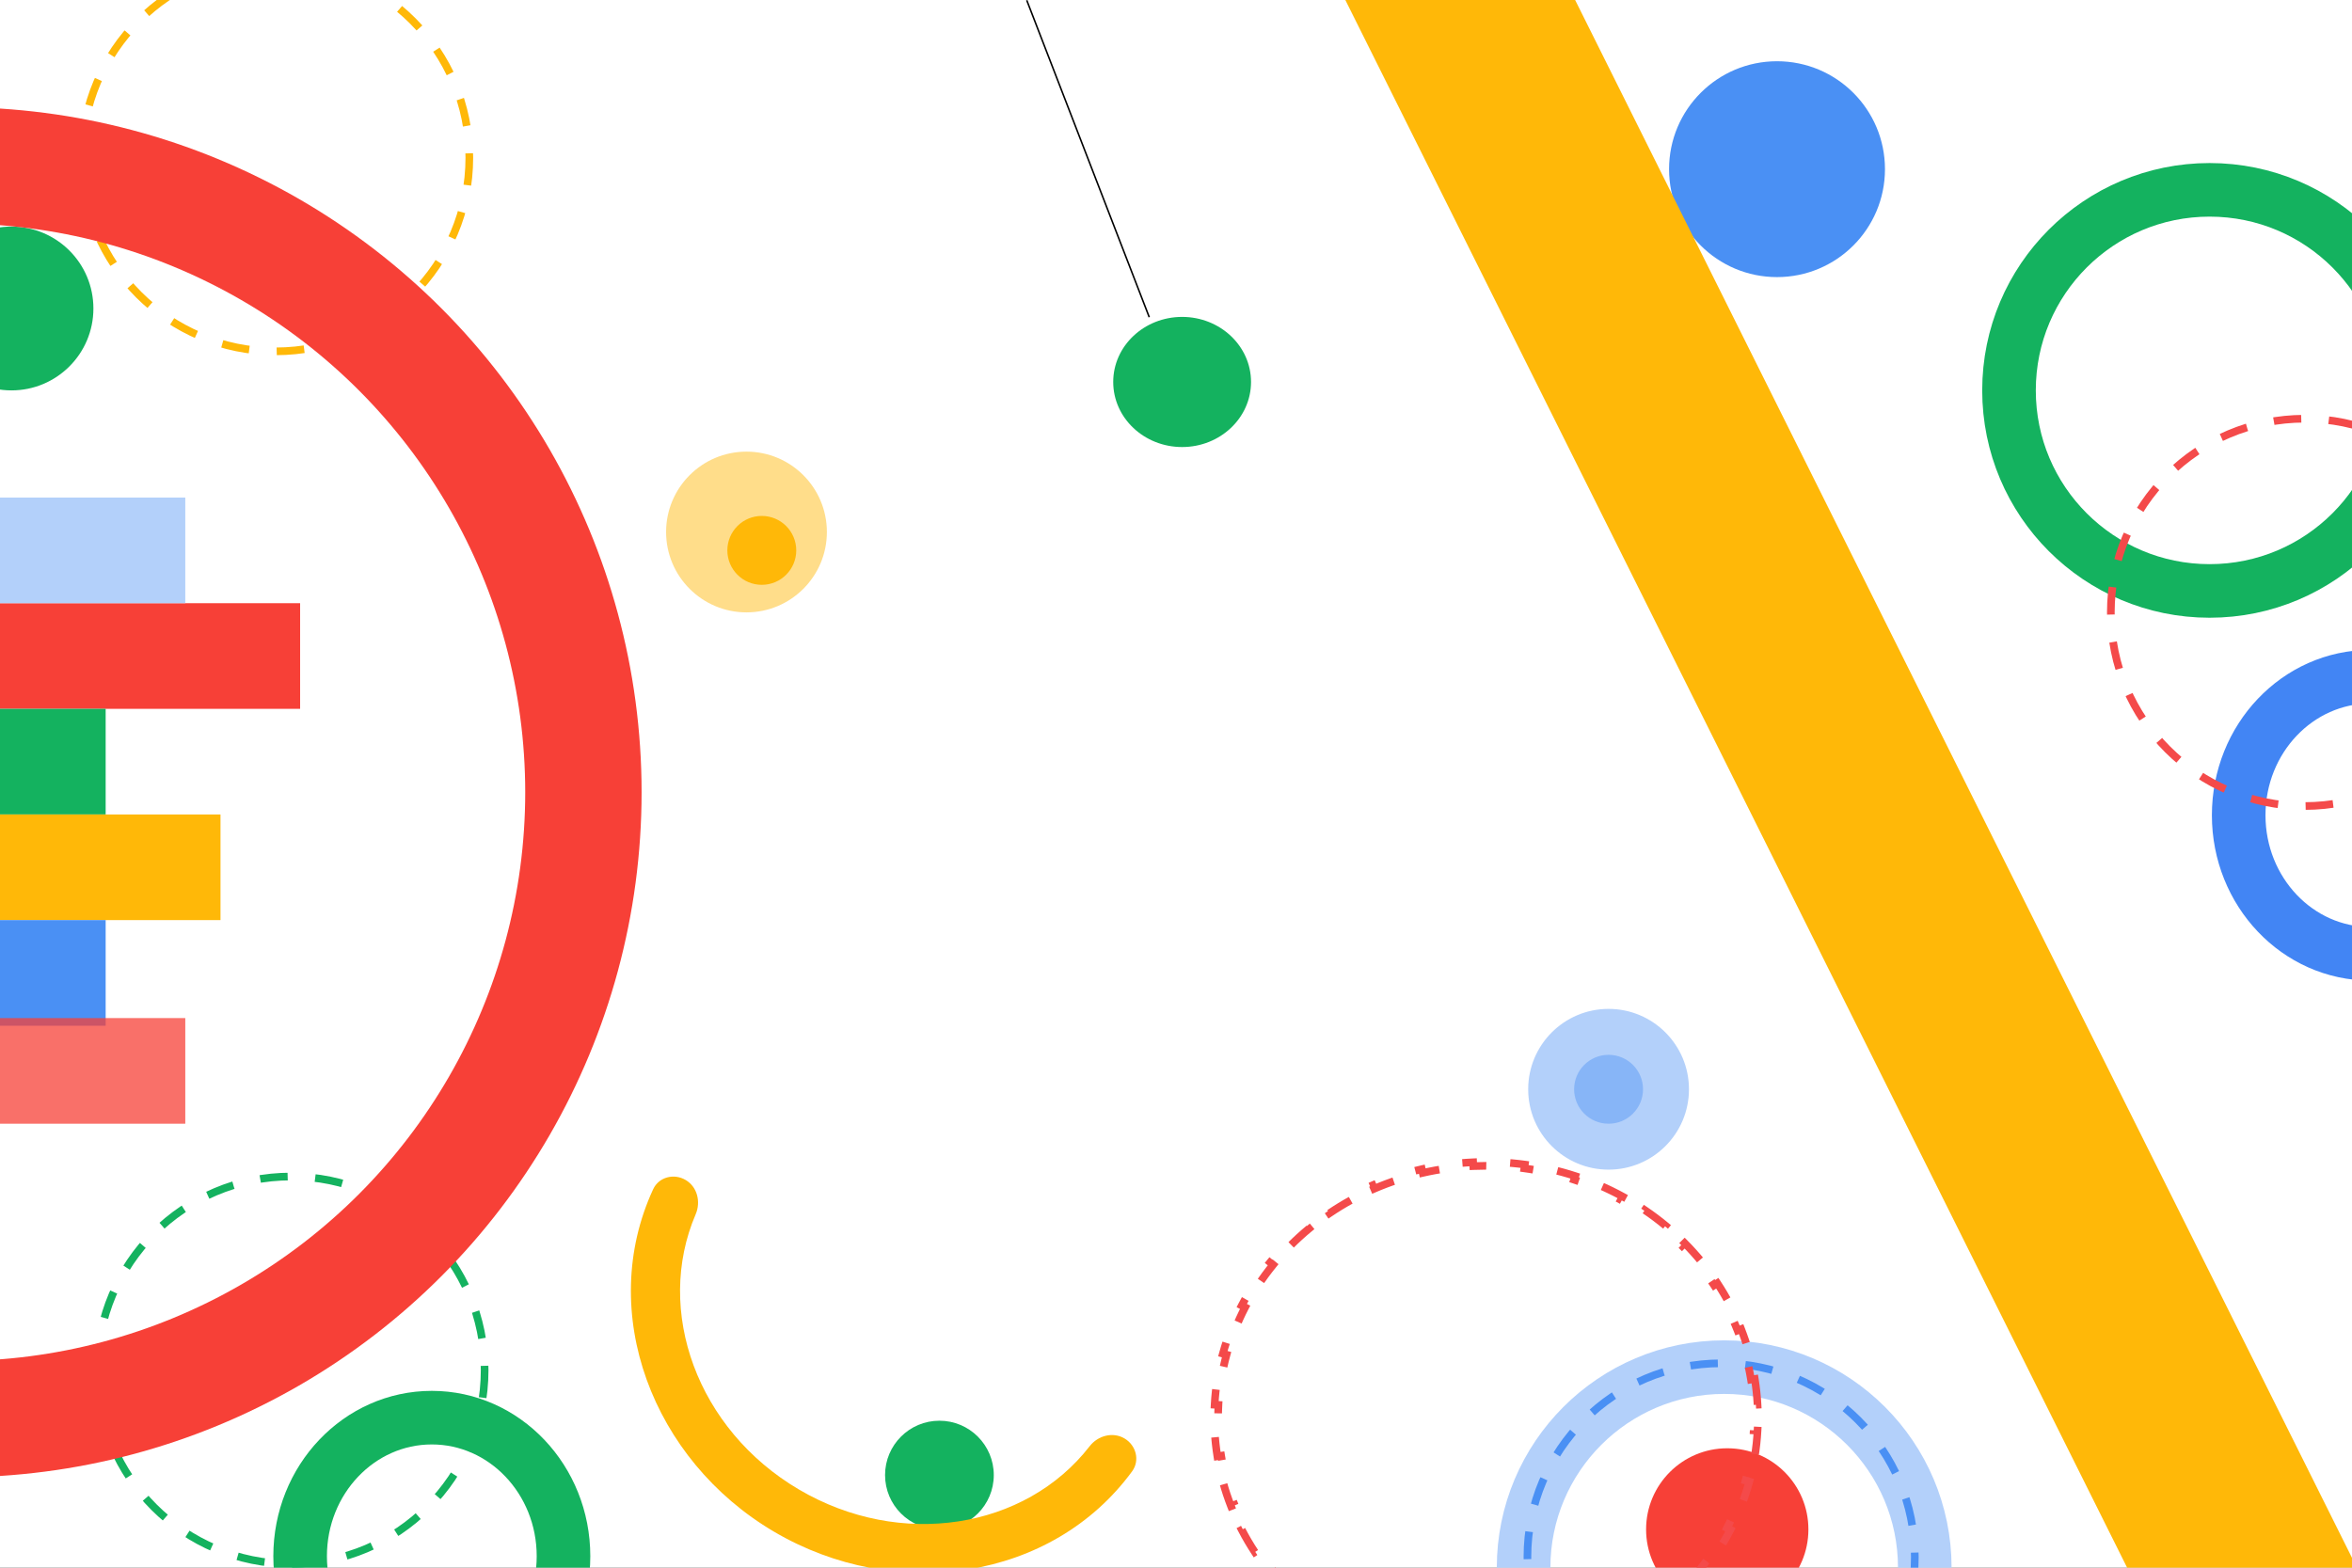 <svg width="1536" height="1024" viewBox="0 0 1536 1024" fill="none" xmlns="http://www.w3.org/2000/svg">
<rect x="0" y="0" width="1536" height="1024" fill="#333333" stroke="none"/>
<g clip-path="url(#clip0_1518_124)">
<rect width="1536" height="1024" fill="white"/>
<circle cx="7.5" cy="201.5" r="53.5" fill="#14B25F"/>
<circle cx="613.5" cy="963.5" r="35.5" fill="#14B25F"/>
<circle cx="1128" cy="999" r="53" fill="#F74037"/>
<circle cx="1160.5" cy="110.5" r="70.5" fill="#4A90F4"/>
<circle cx="1126" cy="1024" r="131" stroke="#B3D0FA" stroke-width="35"/>
<circle cx="1443" cy="255" r="131" stroke="#14B25F" stroke-width="35"/>
<ellipse cx="1548" cy="532.5" rx="86" ry="90.5" stroke="#4285F4" stroke-width="35"/>
<ellipse cx="282" cy="1016.5" rx="86" ry="90.5" stroke="#14B25F" stroke-width="35"/>
<circle cx="1124" cy="1017" r="126.5" stroke="#4A90F4" stroke-width="5" stroke-dasharray="18 18"/>
<circle cx="1505" cy="400" r="126.5" stroke="#F44A4A" stroke-width="5" stroke-dasharray="18 18"/>
<circle cx="190" cy="895" r="126.5" stroke="#14B25F" stroke-width="5" stroke-dasharray="18 18"/>
<circle cx="180" cy="103" r="126.5" stroke="#FFB808" stroke-width="5" stroke-dasharray="18 18"/>
<path d="M1145.98 900.731C1146.87 906.251 1147.48 911.861 1147.78 917.545L1145.28 917.677C1145.43 920.434 1145.5 923.209 1145.5 926C1145.5 928.791 1145.43 931.566 1145.28 934.323L1147.78 934.455C1147.48 940.139 1146.87 945.749 1145.98 951.269L1143.51 950.871C1142.62 956.386 1141.44 961.811 1139.98 967.133L1142.4 967.793C1140.9 973.255 1139.12 978.609 1137.07 983.84L1134.74 982.927C1132.71 988.105 1130.4 993.162 1127.85 998.081L1130.07 999.233C1127.47 1004.24 1124.61 1009.11 1121.51 1013.82L1119.42 1012.44C1116.37 1017.07 1113.08 1021.56 1109.57 1025.87L1111.51 1027.45C1107.95 1031.81 1104.18 1036.01 1100.19 1040.02L1098.42 1038.25C1094.52 1042.19 1090.41 1045.94 1086.11 1049.49L1087.71 1051.42C1083.38 1055 1078.87 1058.39 1074.18 1061.56L1072.78 1059.5C1068.2 1062.6 1063.45 1065.51 1058.55 1068.19L1059.75 1070.38C1054.83 1073.08 1049.77 1075.56 1044.56 1077.81L1043.57 1075.52C1038.5 1077.71 1033.29 1079.69 1027.97 1081.42L1028.75 1083.8C1023.43 1085.54 1017.99 1087.05 1012.45 1088.31L1011.89 1085.87C1006.51 1087.1 1001.04 1088.09 995.474 1088.84L995.807 1091.32C990.269 1092.06 984.649 1092.56 978.959 1092.81L978.849 1090.32C976.082 1090.44 973.299 1090.5 970.5 1090.5C967.701 1090.5 964.918 1090.44 962.151 1090.32L962.041 1092.81C956.351 1092.56 950.731 1092.06 945.193 1091.32L945.526 1088.84C939.964 1088.09 934.486 1087.1 929.106 1085.87L928.551 1088.31C923.012 1087.05 917.575 1085.54 912.253 1083.8L913.029 1081.42C907.708 1079.69 902.504 1077.71 897.431 1075.52L896.438 1077.81C891.234 1075.56 886.166 1073.08 881.248 1070.38L882.45 1068.19C877.551 1065.51 872.804 1062.6 868.223 1059.5L866.82 1061.56C862.135 1058.39 857.621 1055 853.294 1051.42L854.888 1049.49C850.593 1045.94 846.485 1042.19 842.579 1038.25L840.806 1040.02C836.822 1036.01 833.046 1031.81 829.494 1027.45L831.433 1025.87C827.921 1021.56 824.632 1017.07 821.581 1012.44L819.493 1013.82C816.392 1009.11 813.533 1004.24 810.933 999.233L813.151 998.081C810.596 993.162 808.294 988.105 806.262 982.927L803.935 983.84C801.882 978.609 800.1 973.255 798.604 967.793L801.015 967.133C799.558 961.812 798.377 956.386 797.487 950.871L795.019 951.269C794.128 945.749 793.525 940.139 793.224 934.455L795.72 934.323C795.574 931.566 795.5 928.791 795.5 926C795.5 923.209 795.574 920.434 795.72 917.677L793.224 917.545C793.525 911.861 794.128 906.252 795.019 900.731L797.487 901.129C798.377 895.614 799.558 890.189 801.015 884.867L798.604 884.207C800.1 878.745 801.882 873.391 803.935 868.16L806.262 869.073C808.294 863.895 810.596 858.838 813.151 853.919L810.933 852.767C813.533 847.76 816.392 842.895 819.493 838.185L821.581 839.56C824.632 834.925 827.921 830.443 831.433 826.129L829.494 824.551C833.046 820.187 836.822 815.993 840.806 811.983L842.579 813.745C846.485 809.815 850.593 806.064 854.888 802.508L853.294 800.582C857.621 797 862.135 793.613 866.82 790.435L868.223 792.504C872.804 789.398 877.551 786.494 882.45 783.808L881.248 781.616C886.166 778.919 891.234 776.438 896.438 774.187L897.431 776.482C902.504 774.287 907.708 772.314 913.029 770.576L912.253 768.2C917.575 766.461 923.012 764.954 928.551 763.691L929.106 766.129C934.486 764.902 939.964 763.909 945.526 763.162L945.193 760.684C950.731 759.941 956.351 759.437 962.041 759.186L962.151 761.684C964.918 761.562 967.701 761.5 970.5 761.5C973.299 761.5 976.082 761.562 978.849 761.684L978.959 759.186C984.649 759.437 990.269 759.941 995.807 760.684L995.474 763.162C1001.04 763.909 1006.51 764.902 1011.89 766.129L1012.45 763.691C1017.99 764.954 1023.43 766.461 1028.75 768.2L1027.97 770.576C1033.29 772.314 1038.5 774.287 1043.57 776.482L1044.56 774.187C1049.77 776.438 1054.83 778.919 1059.75 781.616L1058.55 783.808C1063.45 786.494 1068.2 789.398 1072.78 792.504L1074.18 790.435C1078.87 793.613 1083.38 797 1087.71 800.582L1086.11 802.508C1090.41 806.064 1094.52 809.815 1098.42 813.745L1100.19 811.983C1104.18 815.993 1107.95 820.187 1111.51 824.551L1109.57 826.129C1113.08 830.443 1116.37 834.925 1119.42 839.559L1121.51 838.185C1124.61 842.895 1127.47 847.76 1130.07 852.767L1127.85 853.919C1130.4 858.838 1132.71 863.895 1134.74 869.073L1137.07 868.16C1139.12 873.391 1140.9 878.745 1142.4 884.207L1139.98 884.867C1141.44 890.188 1142.62 895.614 1143.51 901.129L1145.98 900.731Z" stroke="#F44A4A" stroke-width="5" stroke-dasharray="18 18"/>
<circle cx="1050.5" cy="711.5" r="52.5" fill="#4A90F4" fill-opacity="0.42"/>
<circle cx="487.5" cy="347.5" r="52.5" fill="#FFB808" fill-opacity="0.47"/>
<circle cx="1050.5" cy="711.5" r="22.5" fill="#4A90F4" fill-opacity="0.42"/>
<circle cx="497.5" cy="359.5" r="22.5" fill="#FFB808"/>
<ellipse cx="772" cy="249.5" rx="45" ry="42.5" fill="#14B25F"/>
<rect x="875.264" y="-6.682" width="134.3" height="1247.2" transform="rotate(-26.5 875.264 -6.682)" fill="#FFB808"/>
<rect y="394" width="196" height="69" fill="#F74037"/>
<rect y="463" width="69" height="69" fill="#14B25F"/>
<rect y="532" width="144" height="69" fill="#FFB808"/>
<rect y="601" width="69" height="69" fill="#4A90F4"/>
<rect y="665" width="121" height="69" fill="#F74037" fill-opacity="0.75"/>
<rect x="-4" y="325" width="125" height="69" fill="#B3D0FA"/>
<circle cx="-28.5" cy="517.5" r="409.5" stroke="#F74037" stroke-width="76"/>
<path fill-rule="evenodd" clip-rule="evenodd" d="M447.759 770.755C440.145 766.27 430.249 768.788 426.543 776.809C389.484 857.016 425.984 953.655 505.462 1000.47C584.939 1047.29 687.158 1032.36 739.342 961.062C744.561 953.931 741.965 944.056 734.351 939.571C726.737 935.086 717.003 937.708 711.588 944.69C669.61 998.819 588.111 1012.02 521.703 972.899C455.295 933.782 427.326 856.103 454.317 793.146C457.799 785.025 455.373 775.24 447.759 770.755Z" fill="#FFB808"/>
<line x1="750.534" y1="207.18" x2="670.534" y2="0.18" stroke="black"/>
</g>
<defs>
<clipPath id="clip0_1518_124">
<rect width="1536" height="1024" fill="white"/>
</clipPath>
</defs>
</svg>
